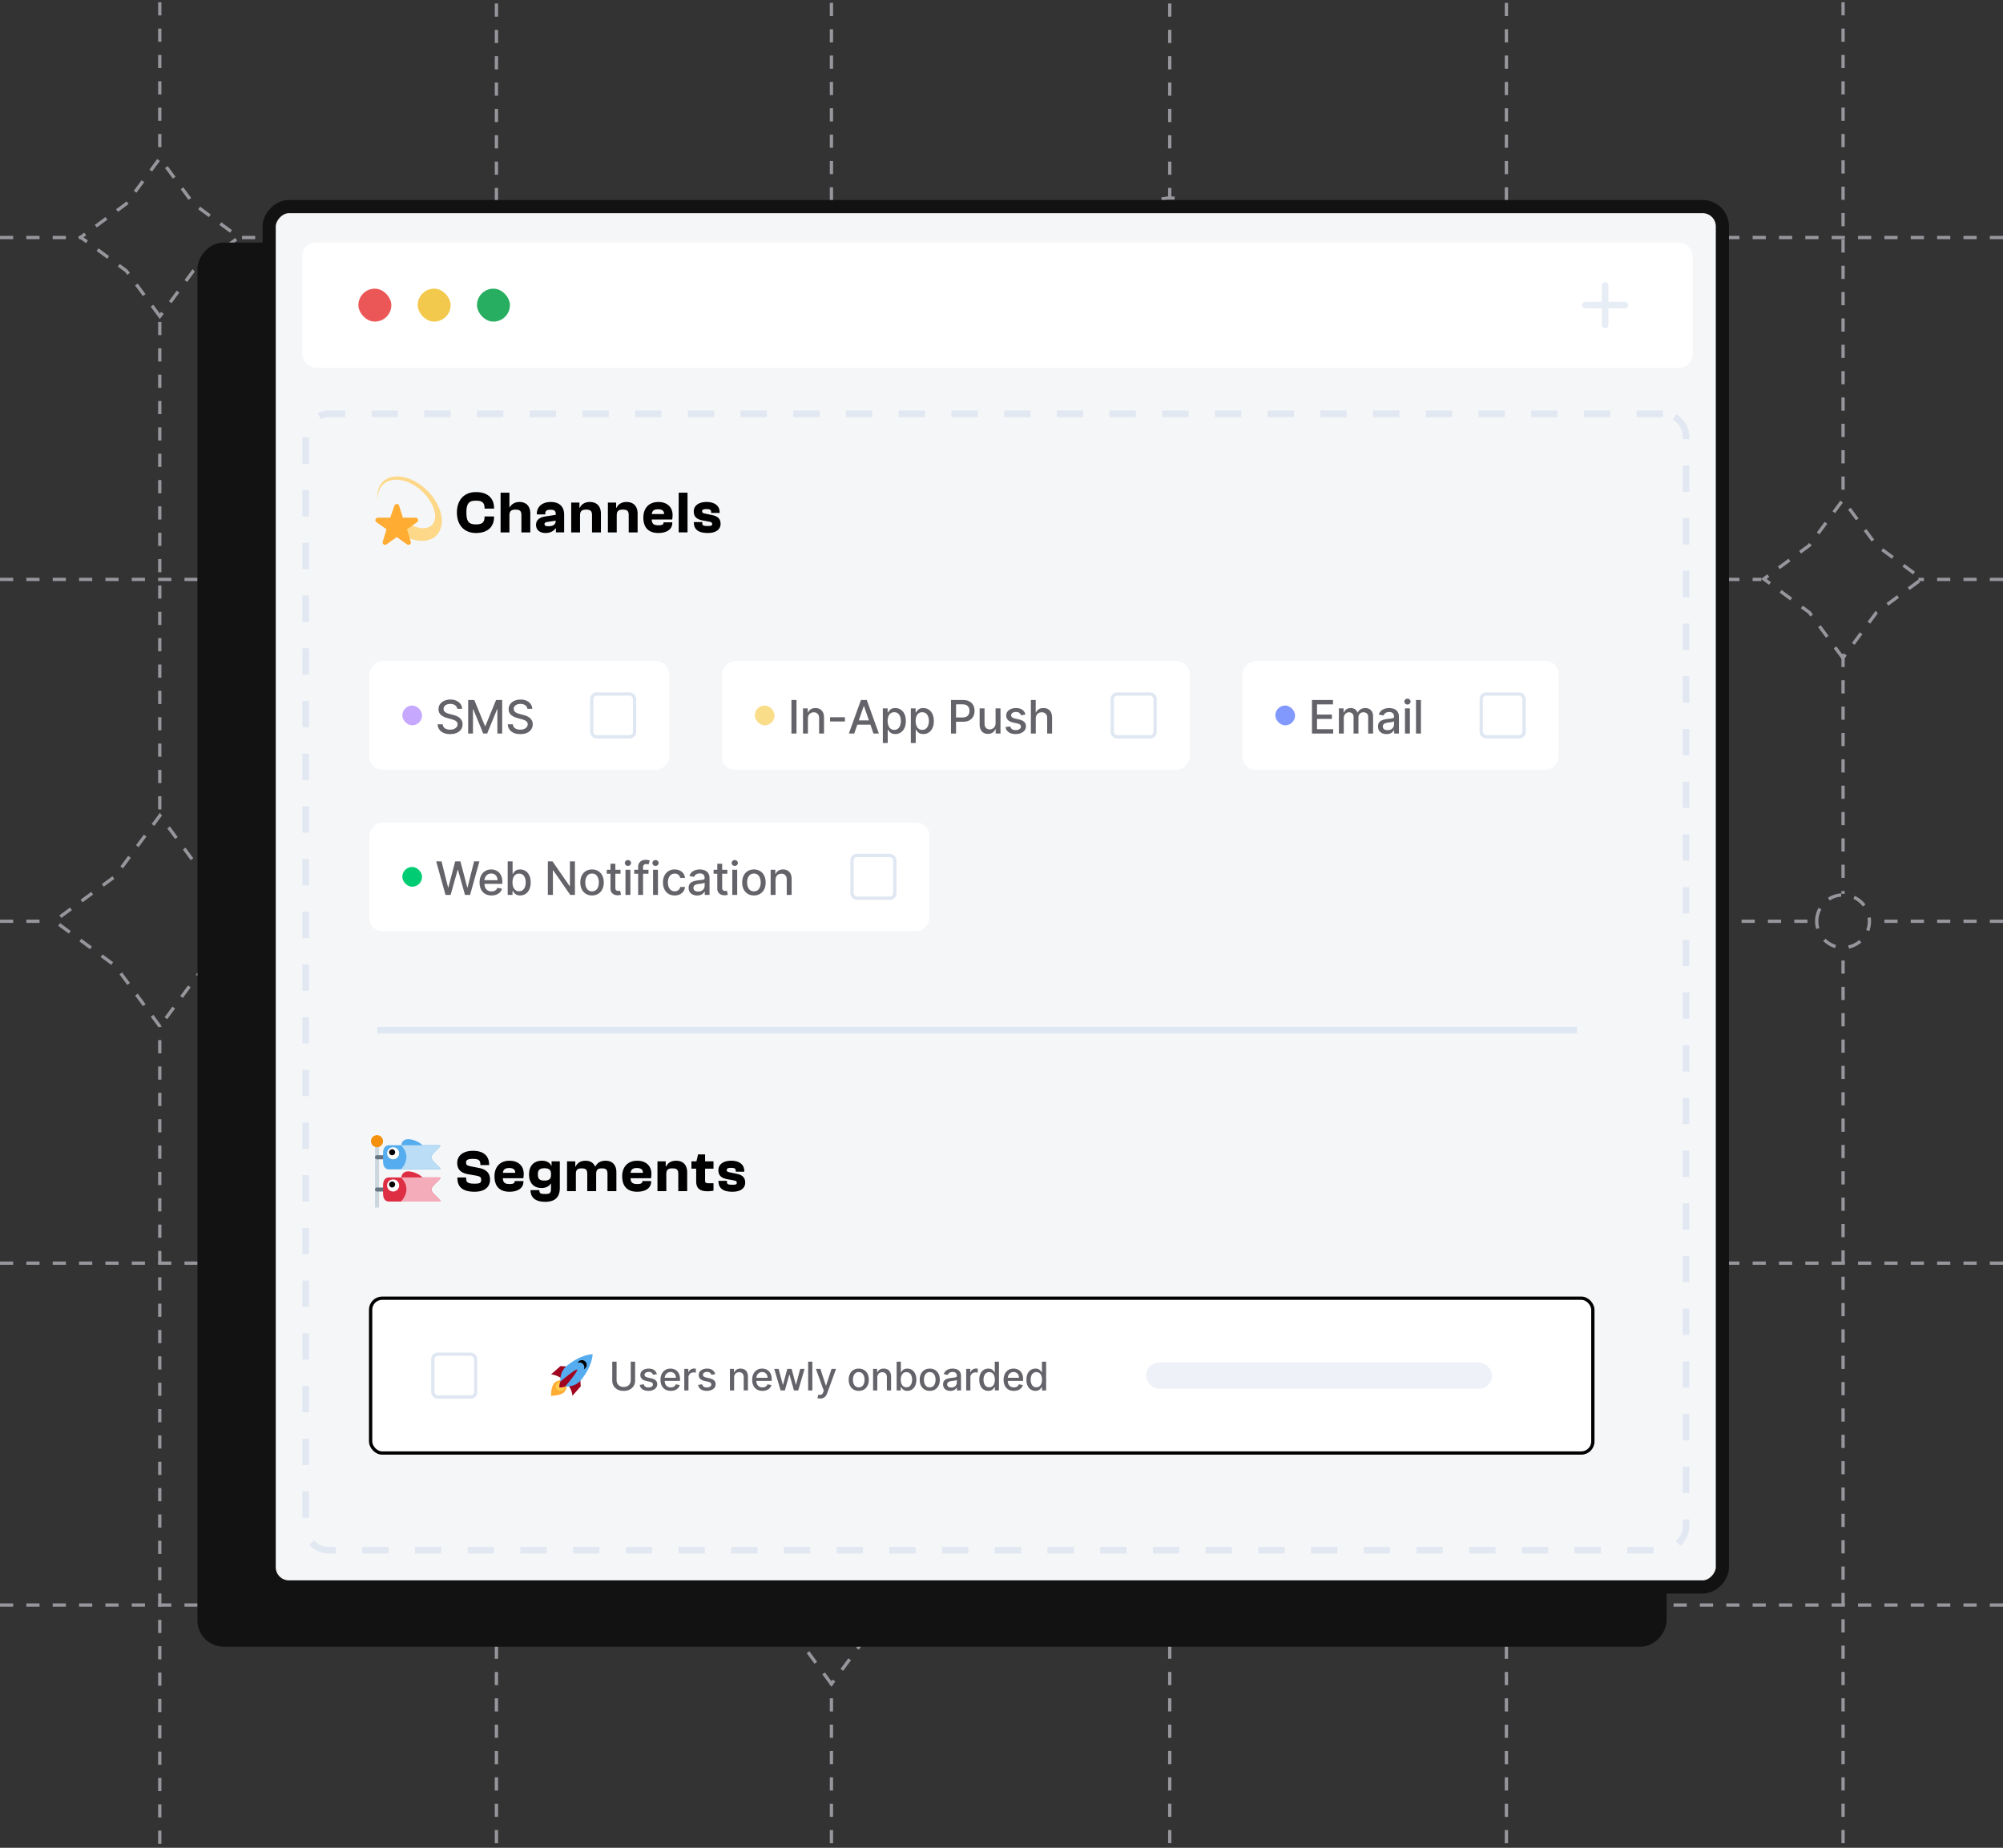 <svg xmlns="http://www.w3.org/2000/svg" width="608" height="561" fill="none" xmlns:v="https://vecta.io/nano"><rect width="100%" height="100%" fill="#333333" stroke="none"/><style><![CDATA[.B{fill:#fff}.C{stroke:#dfe7f2}.D{fill:#636369}]]></style><g stroke="#97969c" stroke-dasharray="4 4"><path d="M48.496-31.321v78.64m0 544.473v-280.31m0-65.742V97.522M150.688-30.944l-.001 402.045m0 220.516V395.774M252.379-31.133V133.66m0 457.954v-81.246m0-293.993v244.394M355.07-30.944v90.743m0 531.811V84.102M457.261-31.131l.001 373.693m0 249.057V425.634M559.453-31.323v183.828m0 439.102V288.589m0-90.065v72.831"/><path d="M608 487.288H277.773M0 487.288h228.393M608 383.495H495.737M0 383.495h138.654m278.878 0H163.326M608 175.91h-25.672M0 175.91h211.292m80.708 0h242.642M608 279.703h-39.48m-568.52 0h15.322m65.323 0H550.88M608 72.117H368.442M0 72.117h25.121m48.339 0h269.018"/><path d="M252.379 511.269l-10.182-13.818-13.818-10.182 13.818-10.182 10.182-13.818 10.182 13.818 13.818 10.182-13.818 10.182-10.182 13.818zM48.52 96.035L38.337 82.217 24.52 72.035l13.818-10.182L48.52 48.035l10.182 13.818L72.52 72.035 58.702 82.217 48.52 96.035zm510.878 103.73l-10.182-13.818-13.818-10.182 13.818-10.182 10.182-13.818 10.183 13.818 13.817 10.182-13.817 10.182-10.183 13.818zM48.531 311.619l-13.576-18.424-18.424-13.576 18.424-13.577 13.576-18.423 13.577 18.423 18.423 13.577-18.423 13.576-13.577 18.424zm408.715 111.906l-16.97-23.03-23.03-16.97 23.03-16.971 16.97-23.029 16.971 23.029 23.029 16.971-23.029 16.97-16.971 23.03zm-204.867-207.61l-16.971-23.029-23.029-16.971 23.029-16.97 16.971-23.03 16.97 23.03 23.03 16.97-23.03 16.971-16.97 23.029z"/><circle cx="150.754" cy="383.495" r="12" transform="rotate(180 150.754 383.495)"/><circle cx="559.453" cy="279.703" r="8" transform="rotate(180 559.453 279.703)"/><circle cx="355.402" cy="72.117" r="12" transform="rotate(180 355.402 72.117)"/></g><g transform="matrix(-1 0 0 1 501.889 73.64)"><rect x="-2" y="2" width="441.955" height="422.315" rx="6" fill="#121212"/><rect x="-2" y="2" width="441.955" height="422.315" rx="6" stroke="#121212" stroke-width="4"/></g><g transform="matrix(-1 0 0 1 520.825 60.721)"><rect x="-2" y="2" width="441.12" height="419.085" rx="6" fill="#f5f6f8"/><rect x="-2" y="2" width="441.12" height="419.085" rx="6" stroke="#121212" stroke-width="4"/></g><rect x="91.786" y="73.639" width="422" height="38" rx="4" class="B"/><rect x="108.786" y="87.639" width="10" height="10" rx="5" fill="#eb5757"/><rect x="126.786" y="87.639" width="10" height="10" rx="5" fill="#f2c94c"/><rect x="144.786" y="87.639" width="10" height="10" rx="5" fill="#27ae60"/><g fill="#e7edf5"><path d="M488.224 86.639a1 1 0 1 0-2 0h2zm-2 12a1 1 0 1 0 2 0h-2zm0-12v12h2v-12h-2z"/><path d="M493.224 93.639a1 1 0 1 0 0-2v2zm-12-2a1 1 0 1 0 0 2v-2zm12 0h-12v2h12v-2z"/></g><rect x="-1" y="1" width="419" height="345" rx="7" transform="matrix(-1 0 0 1 510.786 124.639)" fill="#f5f6f8"/><path d="M144.473 161.819c3.564 0 5.49-1.872 5.49-4.86v-.162h-2.88v.09c0 1.728-.72 2.322-2.628 2.322-2.034 0-2.88-.738-2.88-3.6s.846-3.6 2.88-3.6c1.908 0 2.628.594 2.628 2.322v.09h2.88v-.162c0-2.988-1.926-4.86-5.49-4.86-3.618 0-5.778 2.448-5.778 6.21s2.16 6.21 5.778 6.21zm10.159-.18v-5.112c0-1.368.558-1.8 1.854-1.8 1.368 0 1.782.45 1.782 1.71v5.202h2.7v-5.742c0-1.926-.972-3.492-3.312-3.492-1.44 0-2.43.738-2.916 1.584h-.108v-4.41h-2.682v12.06h2.682zm10.924.18c1.674 0 2.592-.738 3.078-1.404h.108v1.224h2.502v-5.364c0-2.412-1.404-3.87-4.068-3.87-2.556 0-4.23 1.422-4.23 3.582v.198h2.574v-.198c0-.918.432-1.224 1.53-1.224 1.062 0 1.638.198 1.638 1.26v.288l-3.096.468c-1.872.288-2.88 1.152-2.88 2.556 0 1.638 1.242 2.484 2.844 2.484zm-.27-2.7c0-.378.252-.558.81-.648l2.592-.396c0 1.404-1.134 1.692-2.232 1.692-.792 0-1.17-.162-1.17-.648zm10.781 2.52v-5.13c0-1.368.558-1.782 1.854-1.782 1.368 0 1.782.45 1.782 1.71v5.202h2.7v-5.742c0-1.926-1.008-3.492-3.366-3.492-1.584 0-2.556.738-3.042 1.764h-.108v-1.584h-2.502v9.054h2.682zm11.14 0v-5.13c0-1.368.558-1.782 1.854-1.782 1.368 0 1.782.45 1.782 1.71v5.202h2.7v-5.742c0-1.926-1.008-3.492-3.366-3.492-1.584 0-2.556.738-3.042 1.764h-.108v-1.584h-2.502v9.054h2.682zm12.617.18c2.592 0 4.248-1.134 4.248-3.06v-.18h-2.664v.108c0 .558-.468.792-1.548.792-1.476 0-1.98-.504-2.034-1.764h6.21a8.16 8.16 0 0 0 .126-1.332c0-2.358-1.602-3.978-4.32-3.978-2.826 0-4.554 1.836-4.554 4.734 0 2.862 1.422 4.68 4.536 4.68zm-.072-7.2c1.26 0 1.872.522 1.818 1.458h-3.726c.108-.954.612-1.458 1.908-1.458zm8.943 7.02v-12.06h-2.682v12.06h2.682zm6.143.18c2.502 0 3.888-1.08 3.888-2.772 0-1.476-.792-2.34-2.7-2.7l-1.656-.342c-1.08-.216-1.242-.342-1.242-.774s.252-.666 1.332-.666c1.152 0 1.404.324 1.404.918v.252h2.574v-.252c0-2.034-1.692-3.078-3.906-3.078-2.574 0-3.942 1.188-3.942 2.862s.972 2.43 2.754 2.754l1.368.252c1.206.216 1.458.324 1.458.81 0 .45-.18.612-1.278.612-1.314 0-1.71-.144-1.71-.81v-.378h-2.574v.054c0 2.196 1.386 3.258 4.23 3.258z" fill="#000"/><g clip-path="url(#A)"><path d="M129.759 148.999c4.498 4.497 5.714 10.574 2.715 13.572s-9.075 1.783-13.573-2.714c-.152-.153-.292-.312-.437-.468l2.699-2.699c3.498 3.498 7.954 4.714 9.953 2.714s.783-6.455-2.714-9.953l.013.013-.013-.014c-3.997-3.998-9.466-5.01-12.214-2.262-1.33 1.329-1.771 3.296-1.429 5.422-.525-2.495-.092-4.807 1.429-6.326 2.998-2.999 9.074-1.783 13.571 2.715z" fill="#fdd888"/><path d="M123.976 165.417c-.154 0-.307-.047-.439-.141l-3.102-2.225-3.102 2.225a.75.75 0 0 1-.882-.003c-.263-.191-.373-.528-.275-.837l1.157-3.734-3.074-2.166c-.262-.193-.37-.531-.27-.841s.387-.517.712-.52l3.756-.007 1.263-3.64c.103-.308.391-.516.715-.516s.613.208.715.516l1.141 3.64 3.878.007c.326.003.613.212.712.52s-.008.648-.27.841l-3.074 2.166 1.157 3.734a.75.75 0 0 1-.275.837c-.132.096-.288.144-.443.144z" fill="#ffac33"/></g><rect width="91" height="33" rx="4" transform="matrix(-1 0 0 1 203.119 200.708)" class="B"/><rect x="179.619" y="210.708" width="13" height="13" rx="1.5" class="C"/><path d="M138.791 215.201a1.45 1.45 0 0 0-.656-1.093c-.385-.262-.869-.393-1.452-.393-.418 0-.779.066-1.084.199s-.542.308-.711.537a1.27 1.27 0 0 0-.248.77c0 .242.056.451.169.627s.267.323.452.442a3.37 3.37 0 0 0 .607.293l.621.189.994.259c.325.079.658.187 1 .323s.658.315.949.537a2.57 2.57 0 0 1 .706.825c.183.328.274.721.274 1.178 0 .577-.149 1.089-.448 1.537s-.724.8-1.287 1.059-1.238.387-2.034.387c-.762 0-1.422-.121-1.978-.363s-.993-.585-1.308-1.029-.489-.977-.522-1.591h1.541c.03.368.149.675.358.92s.482.423.811.542a3.27 3.27 0 0 0 1.088.174c.435 0 .821-.068 1.159-.204s.61-.331.805-.576.293-.539.293-.87c0-.302-.086-.549-.258-.741s-.399-.352-.691-.478-.615-.236-.98-.333l-1.203-.328c-.815-.222-1.461-.548-1.939-.979s-.711-1.001-.711-1.71c0-.587.16-1.099.478-1.537s.749-.777 1.292-1.019 1.157-.368 1.84-.368c.689 0 1.297.121 1.824.363s.948.575 1.253 1a2.52 2.52 0 0 1 .478 1.451h-1.482zm3.317-2.674h1.864l3.241 7.914h.12l3.241-7.914h1.864v10.181h-1.461v-7.368h-.095l-3.002 7.353h-1.214l-3.002-7.357h-.095v7.372h-1.461v-10.181zm17.977 2.674a1.45 1.45 0 0 0-.656-1.093c-.384-.262-.868-.393-1.452-.393-.417 0-.779.066-1.084.199s-.541.308-.71.537-.249.482-.249.77c0 .242.056.451.169.627s.267.323.452.442a3.4 3.4 0 0 0 .607.293l.621.189.995.259c.325.079.658.187.999.323a4.03 4.03 0 0 1 .95.537 2.58 2.58 0 0 1 .706.825c.182.328.273.721.273 1.178a2.71 2.71 0 0 1-.447 1.537c-.295.447-.725.8-1.288 1.059s-1.238.387-2.033.387c-.763 0-1.422-.121-1.979-.363s-.993-.585-1.308-1.029-.489-.977-.522-1.591h1.541a1.58 1.58 0 0 0 .358.92 1.94 1.94 0 0 0 .811.542c.331.116.694.174 1.089.174.434 0 .82-.068 1.158-.204s.61-.331.805-.576.294-.539.294-.87c0-.302-.087-.549-.259-.741s-.399-.352-.691-.478-.615-.236-.979-.333l-1.203-.328c-.816-.222-1.462-.548-1.939-.979s-.711-1.001-.711-1.71c0-.587.159-1.099.477-1.537s.749-.777 1.293-1.019 1.156-.368 1.839-.368c.689 0 1.298.121 1.825.363s.948.575 1.252 1c.305.42.465.904.478 1.451h-1.482z" class="D"/><rect x="122.119" y="214.208" width="6" height="6" rx="3" fill="#c6a9ff"/><rect width="142" height="33" rx="4" transform="matrix(-1 0 0 1 361.119 200.708)" class="B"/><rect x="337.619" y="210.708" width="13" height="13" rx="1.5" class="C"/><path d="M241.774 212.527v10.181h-1.536v-10.181h1.536zm3.464 5.647v4.534h-1.486v-7.636h1.427v1.243h.094c.176-.404.451-.729.825-.975s.854-.367 1.427-.367c.521 0 .976.109 1.367.328s.695.537.91.964.323.956.323 1.586v4.857h-1.486v-4.678c0-.553-.144-.986-.433-1.297s-.684-.473-1.188-.473c-.344 0-.651.075-.92.224a1.61 1.61 0 0 0-.631.656c-.152.285-.229.63-.229 1.034zm11.24-.412v1.287h-4.514v-1.287h4.514zm2.821 4.946h-1.631l3.664-10.181h1.775l3.664 10.181h-1.63l-2.879-8.332h-.08l-2.883 8.332zm.273-3.987h5.29v1.293h-5.29v-1.293zm8.41 6.851v-10.5h1.452v1.238h.124a4.2 4.2 0 0 1 .373-.552 2.12 2.12 0 0 1 .676-.547c.289-.159.67-.238 1.144-.238.616 0 1.166.155 1.65.467s.864.761 1.139 1.347.417 1.293.417 2.118-.137 1.533-.412 2.123-.653 1.039-1.134 1.357-1.029.473-1.645.473c-.464 0-.844-.078-1.139-.234s-.52-.338-.686-.547a4.14 4.14 0 0 1-.383-.557h-.089v4.052h-1.487zm1.457-6.682c0 .537.078 1.008.234 1.412s.381.721.676.95.656.338 1.084.338c.444 0 .815-.118 1.113-.353s.524-.562.676-.97.234-.866.234-1.377c0-.504-.076-.956-.229-1.357s-.374-.718-.676-.95-.671-.348-1.118-.348c-.431 0-.796.111-1.094.333s-.519.532-.671.93-.229.862-.229 1.392zm7.044 6.682v-10.5h1.452v1.238h.124a4.1 4.1 0 0 1 .373-.552c.162-.209.388-.391.676-.547s.669-.238 1.143-.238c.617 0 1.167.155 1.651.467s.863.761 1.138 1.347.418 1.293.418 2.118-.138 1.533-.413 2.123-.653 1.039-1.133 1.357-1.029.473-1.646.473c-.464 0-.843-.078-1.138-.234s-.521-.338-.686-.547-.294-.394-.383-.557h-.09v4.052h-1.486zm1.457-6.682c0 .537.077 1.008.233 1.412s.381.721.676.95.657.338 1.084.338c.444 0 .816-.118 1.114-.353s.523-.562.676-.97.234-.866.234-1.377c0-.504-.077-.956-.229-1.357s-.375-.718-.676-.95-.671-.348-1.119-.348c-.431 0-.795.111-1.094.333s-.518.532-.671.93-.228.862-.228 1.392zm10.728 3.818v-10.181h3.629c.792 0 1.449.144 1.969.432s.91.683 1.168 1.183.388 1.058.388 1.681-.131 1.19-.393 1.69-.649.892-1.173 1.183-1.175.433-1.964.433h-2.496v-1.303h2.357c.5 0 .906-.086 1.218-.258s.54-.415.686-.716.219-.645.219-1.029-.073-.726-.219-1.024-.376-.532-.691-.701-.722-.254-1.233-.254h-1.929v8.864h-1.536zm13.533-3.167v-4.469h1.492v7.636h-1.462v-1.322h-.08c-.175.408-.457.747-.845 1.019s-.863.403-1.437.403c-.49 0-.924-.108-1.302-.323s-.67-.542-.885-.97-.318-.956-.318-1.586v-4.857h1.486v4.678c0 .521.144.935.433 1.243s.663.463 1.123.463a1.83 1.83 0 0 0 .831-.209c.278-.139.508-.35.691-.632s.276-.639.273-1.074zm9.071-2.605l-1.347.239a1.61 1.61 0 0 0-.269-.492c-.119-.156-.281-.284-.487-.383s-.462-.149-.77-.149c-.421 0-.773.094-1.054.283s-.423.426-.423.721a.76.76 0 0 0 .283.617c.189.155.494.283.915.382l1.213.279c.703.162 1.227.412 1.571.751s.517.777.517 1.317c0 .457-.132.865-.397 1.223s-.629.633-1.099.835-1.009.303-1.626.303c-.855 0-1.553-.182-2.093-.546s-.872-.89-.994-1.566l1.437-.219c.089.374.273.658.551.85s.642.283 1.089.283c.487 0 .877-.101 1.169-.303s.437-.456.437-.751a.78.78 0 0 0-.268-.601c-.176-.163-.446-.285-.811-.368l-1.292-.283c-.713-.163-1.24-.421-1.581-.776s-.508-.804-.508-1.347c0-.451.126-.846.378-1.184s.6-.601 1.044-.79.953-.288 1.527-.288c.825 0 1.475.179 1.949.537s.787.83.939 1.426zm3.13 1.238v4.534h-1.486v-10.181h1.466v3.788h.095c.179-.411.452-.738.82-.979s.849-.363 1.442-.363c.524 0 .981.107 1.372.323s.699.537.915.964.328.955.328 1.591v4.857h-1.487v-4.678c0-.56-.144-.994-.432-1.302s-.69-.468-1.203-.468c-.352 0-.666.075-.945.224s-.492.368-.651.656-.234.63-.234 1.034z" class="D"/><rect x="229.119" y="214.208" width="6" height="6" rx="3" fill="#f9dd88"/><rect width="170" height="33" rx="4" transform="matrix(-1 0 0 1 282.119 249.708)" class="B"/><rect x="258.619" y="259.708" width="13" height="13" rx="1.5" class="C"/><path d="M135.231 271.708l-2.824-10.181h1.616l1.984 7.884h.094l2.064-7.884h1.6l2.064 7.889h.094l1.979-7.889h1.621l-2.829 10.181h-1.546l-2.143-7.626h-.08l-2.143 7.626h-1.551zm13.972.154c-.752 0-1.4-.16-1.944-.482a3.27 3.27 0 0 1-1.253-1.367c-.291-.59-.437-1.281-.437-2.073 0-.782.146-1.472.437-2.068a3.39 3.39 0 0 1 1.233-1.397c.531-.335 1.151-.502 1.86-.502.431 0 .848.071 1.253.213a3.04 3.04 0 0 1 1.088.672c.322.304.575.701.761 1.188s.278 1.072.278 1.765v.527h-6.07v-1.114h4.614c0-.391-.08-.737-.239-1.039s-.383-.545-.671-.721-.62-.263-1.004-.263c-.418 0-.782.102-1.094.308a2.07 2.07 0 0 0-.716.795c-.166.325-.248.678-.248 1.059v.87c0 .511.089.945.268 1.303s.436.631.761.82.704.279 1.138.279c.282 0 .539-.04.771-.12s.432-.205.601-.368.299-.363.388-.601l1.407.253a2.55 2.55 0 0 1-.606 1.089c-.289.308-.652.549-1.089.721s-.93.253-1.487.253zm4.905-.154v-10.181h1.487v3.783h.089a4.2 4.2 0 0 1 .373-.552c.162-.209.388-.391.676-.547s.67-.238 1.144-.238c.616 0 1.166.155 1.65.467s.864.761 1.139 1.347.417 1.293.417 2.118-.137 1.533-.412 2.123-.653 1.039-1.134 1.357-1.029.473-1.645.473c-.464 0-.844-.078-1.139-.234s-.52-.338-.686-.547a4.14 4.14 0 0 1-.383-.557h-.124v1.188h-1.452zm1.457-3.818c0 .537.078 1.008.233 1.412s.382.721.677.95.656.338 1.083.338c.445 0 .816-.118 1.114-.353s.524-.562.676-.97.234-.866.234-1.377c0-.504-.076-.956-.229-1.357s-.374-.718-.676-.95-.671-.348-1.119-.348c-.43 0-.795.111-1.093.333s-.519.532-.671.93-.229.862-.229 1.392zm18.95-6.363v10.181h-1.412l-5.175-7.467h-.095v7.467h-1.536v-10.181h1.422l5.18 7.477h.095v-7.477h1.521zm5.198 10.335c-.716 0-1.34-.164-1.874-.492s-.948-.787-1.243-1.377-.442-1.279-.442-2.068.147-1.485.442-2.078a3.31 3.31 0 0 1 1.243-1.382c.534-.328 1.158-.492 1.874-.492s1.341.164 1.874.492a3.31 3.31 0 0 1 1.243 1.382c.295.593.443 1.286.443 2.078s-.148 1.478-.443 2.068-.709 1.049-1.243 1.377-1.158.492-1.874.492zm.005-1.247c.464 0 .849-.123 1.154-.368s.53-.572.676-.98.223-.856.223-1.347a3.88 3.88 0 0 0-.223-1.342c-.146-.411-.372-.741-.676-.99s-.69-.373-1.154-.373-.855.125-1.163.373-.532.579-.681.99-.219.855-.219 1.342.073.94.219 1.347.376.734.681.98.696.368 1.163.368zm8.639-6.543v1.193h-4.171v-1.193h4.171zm-3.053-1.83h1.487v7.224c0 .289.043.506.129.651s.197.241.333.294.29.074.452.074c.12 0 .224-.008.314-.024l.208-.04.269 1.228c-.086.033-.209.066-.368.099a2.92 2.92 0 0 1-.597.06 2.62 2.62 0 0 1-1.093-.209 1.88 1.88 0 0 1-.821-.676c-.208-.305-.313-.688-.313-1.149v-7.532zm4.557 9.466v-7.636h1.487v7.636h-1.487zm.751-8.814a.94.94 0 0 1-.666-.259c-.183-.175-.274-.384-.274-.626a.83.83 0 0 1 .274-.627c.185-.175.407-.263.666-.263a.92.92 0 0 1 .661.263c.186.173.278.382.278.627a.83.83 0 0 1-.278.626c-.182.173-.403.259-.661.259zm6.23 1.178v1.193h-4.316v-1.193h4.316zm-3.132 7.636v-8.521c0-.477.104-.873.313-1.188a1.92 1.92 0 0 1 .83-.711 2.65 2.65 0 0 1 1.124-.239c.298 0 .553.025.765.075a3.41 3.41 0 0 1 .473.129l-.348 1.203-.269-.069a1.52 1.52 0 0 0-.398-.045c-.361 0-.619.089-.775.268s-.229.438-.229.776v8.322h-1.486zm4.525 0v-7.636h1.487v7.636h-1.487zm.751-8.814c-.258 0-.48-.086-.666-.259a.84.84 0 0 1-.274-.626c0-.245.092-.454.274-.627a.94.94 0 0 1 .666-.263.92.92 0 0 1 .661.263c.186.173.279.382.279.627a.83.83 0 0 1-.279.626c-.182.173-.402.259-.661.259zm5.812 8.968c-.739 0-1.375-.167-1.909-.502a3.32 3.32 0 0 1-1.223-1.397c-.285-.593-.427-1.272-.427-2.038 0-.776.146-1.46.437-2.053s.703-1.063 1.233-1.397 1.155-.502 1.874-.502c.58 0 1.097.107 1.552.323s.82.51 1.098.895.449.833.502 1.347h-1.446a1.74 1.74 0 0 0-.547-.925c-.282-.258-.66-.388-1.134-.388-.414 0-.777.11-1.089.329s-.548.523-.72.924-.259.869-.259 1.412c0 .557.085 1.038.254 1.442s.407.718.716.94a1.84 1.84 0 0 0 1.098.333 1.86 1.86 0 0 0 .766-.154 1.56 1.56 0 0 0 .582-.453 1.7 1.7 0 0 0 .333-.706h1.446c-.053.494-.213.935-.482 1.323s-.628.692-1.079.914-.972.333-1.576.333zm6.809.015c-.484 0-.921-.089-1.312-.268a2.21 2.21 0 0 1-.93-.791c-.225-.344-.338-.767-.338-1.267 0-.431.083-.786.249-1.064a1.82 1.82 0 0 1 .671-.661 3.49 3.49 0 0 1 .944-.368 9.35 9.35 0 0 1 1.064-.189l1.114-.13c.285-.036.492-.094.621-.174s.194-.208.194-.387v-.035c0-.434-.122-.771-.368-1.009-.241-.239-.603-.358-1.083-.358-.501 0-.895.111-1.184.333s-.482.462-.591.731l-1.397-.319c.166-.464.407-.838.726-1.123a2.96 2.96 0 0 1 1.108-.627 4.35 4.35 0 0 1 1.318-.198c.305 0 .628.036.969.109a2.85 2.85 0 0 1 .965.388c.301.189.548.459.74.81s.289.801.289 1.357v5.071h-1.452v-1.044h-.06a2.11 2.11 0 0 1-.432.567c-.192.186-.439.34-.741.462s-.663.184-1.084.184zm.324-1.193c.411 0 .762-.081 1.054-.243a1.72 1.72 0 0 0 .671-.637c.155-.265.233-.548.233-.85v-.984c-.053.053-.155.102-.308.149a4.79 4.79 0 0 1-.512.114l-.562.085-.457.059a3.73 3.73 0 0 0-.791.184c-.235.087-.424.211-.566.373s-.209.371-.209.637c0 .367.136.646.407.835s.619.278 1.04.278zm8.849-6.612v1.193h-4.171v-1.193h4.171zm-3.052-1.83h1.486v7.224c0 .289.043.506.13.651s.197.241.333.294.29.074.452.074c.119 0 .224-.008.313-.024l.209-.04.269 1.228c-.087.033-.209.066-.368.099a2.92 2.92 0 0 1-.597.06c-.391.006-.756-.063-1.094-.209s-.611-.371-.82-.676-.313-.688-.313-1.149v-7.532zm4.557 9.466v-7.636h1.486v7.636h-1.486zm.75-8.814c-.258 0-.48-.086-.666-.259a.84.84 0 0 1-.273-.626c0-.245.091-.454.273-.627a.94.94 0 0 1 .666-.263.92.92 0 0 1 .662.263c.185.173.278.382.278.627s-.093.451-.278.626-.403.259-.662.259zm5.813 8.968c-.716 0-1.341-.164-1.875-.492a3.32 3.32 0 0 1-1.242-1.377c-.295-.59-.443-1.279-.443-2.068s.148-1.485.443-2.078.709-1.054 1.242-1.382 1.159-.492 1.875-.492 1.34.164 1.874.492a3.31 3.31 0 0 1 1.243 1.382c.295.593.442 1.286.442 2.078s-.147 1.478-.442 2.068-.709 1.049-1.243 1.377-1.158.492-1.874.492zm.005-1.247c.464 0 .848-.123 1.153-.368a2.16 2.16 0 0 0 .676-.98c.149-.407.224-.856.224-1.347a3.88 3.88 0 0 0-.224-1.342c-.146-.411-.371-.741-.676-.99s-.689-.373-1.153-.373-.855.125-1.164.373-.532.579-.681.99-.219.855-.219 1.342.073.94.219 1.347.376.734.681.98.696.368 1.164.368zm6.56-3.441v4.534h-1.486v-7.636h1.426v1.243h.095c.176-.404.451-.729.825-.975s.854-.367 1.427-.367c.52 0 .976.109 1.367.328s.695.537.91.964.323.956.323 1.586v4.857h-1.486v-4.678c0-.553-.144-.986-.433-1.297s-.684-.473-1.188-.473c-.345 0-.651.075-.92.224a1.61 1.61 0 0 0-.631.656c-.153.285-.229.63-.229 1.034z" class="D"/><rect x="122.119" y="263.208" width="6" height="6" rx="3" fill="#00cc74"/><rect width="96" height="33" rx="4" transform="matrix(-1 0 0 1 473.119 200.708)" class="B"/><rect x="449.619" y="210.708" width="13" height="13" rx="1.5" class="C"/><path d="M398.238 222.708v-10.181h6.383v1.322h-4.847v3.102h4.514v1.318h-4.514v3.117h4.907v1.322h-6.443zm8.176 0v-7.636h1.427v1.243h.094a1.97 1.97 0 0 1 .781-.984c.361-.239.794-.358 1.297-.358.511 0 .938.119 1.283.358s.605.566.771.984h.079c.183-.408.473-.733.87-.975s.872-.367 1.422-.367c.693 0 1.258.217 1.695.651s.662 1.089.662 1.964v5.12h-1.487v-4.981c0-.517-.141-.892-.422-1.124a1.54 1.54 0 0 0-1.01-.348c-.484 0-.86.149-1.128.448s-.403.674-.403 1.138v4.867h-1.481v-5.076c0-.414-.13-.747-.388-.999s-.595-.378-1.009-.378a1.45 1.45 0 0 0-.781.224c-.235.146-.426.35-.572.611s-.214.566-.214.91v4.708h-1.486zm14.455.169c-.484 0-.921-.089-1.312-.268a2.21 2.21 0 0 1-.93-.791c-.225-.344-.338-.767-.338-1.267 0-.431.083-.786.249-1.064a1.82 1.82 0 0 1 .671-.661 3.49 3.49 0 0 1 .944-.368 9.35 9.35 0 0 1 1.064-.189l1.114-.13c.285-.036.492-.094.621-.174s.194-.208.194-.387v-.035c0-.434-.122-.771-.368-1.009s-.603-.358-1.083-.358c-.501 0-.895.111-1.184.333s-.482.462-.591.731l-1.397-.319a2.67 2.67 0 0 1 .726-1.123 2.96 2.96 0 0 1 1.108-.627 4.35 4.35 0 0 1 1.318-.198c.305 0 .628.036.969.109a2.85 2.85 0 0 1 .965.388c.301.189.548.459.74.81s.289.801.289 1.357v5.071h-1.452v-1.044h-.06a2.11 2.11 0 0 1-.432.567c-.192.186-.439.34-.741.462s-.663.184-1.084.184zm.323-1.193c.411 0 .763-.081 1.054-.243s.519-.375.672-.637.233-.548.233-.85v-.984c-.053.053-.155.102-.308.149a4.79 4.79 0 0 1-.512.114l-.562.085-.457.059a3.73 3.73 0 0 0-.791.184c-.235.087-.424.211-.566.373s-.209.371-.209.637c0 .367.136.646.407.835s.619.278 1.039.278zm5.286 1.024v-7.636h1.486v7.636h-1.486zm.75-8.814c-.258 0-.48-.086-.666-.259a.84.84 0 0 1-.273-.626c0-.245.091-.454.273-.627a.94.94 0 0 1 .666-.263.92.92 0 0 1 .662.263c.185.173.278.382.278.627s-.093.451-.278.626-.403.259-.662.259zm4.083-1.367v10.181h-1.487v-10.181h1.487z" class="D"/><rect x="387.119" y="214.208" width="6" height="6" rx="3" fill="#8199fd"/><path d="M144.03 361.819c3.42 0 4.716-1.728 4.716-3.654 0-1.764-.864-3.096-3.402-3.582l-2.142-.414c-1.404-.27-1.728-.45-1.728-1.224 0-.756.486-1.098 2.034-1.098 1.782 0 2.304.414 2.304 1.674v.198h2.664v-.144c0-2.394-1.44-4.176-4.878-4.176-3.456 0-4.806 1.818-4.806 3.654 0 1.872.972 3.042 3.276 3.438l2.124.378c1.692.288 1.872.576 1.872 1.386s-.378 1.116-1.908 1.116c-2.178 0-2.664-.378-2.664-1.71v-.18h-2.646v.234c0 2.664 1.638 4.104 5.184 4.104zm10.607 0c2.592 0 4.248-1.134 4.248-3.06v-.18h-2.664v.108c0 .558-.468.792-1.548.792-1.476 0-1.98-.504-2.034-1.764h6.21a8.16 8.16 0 0 0 .126-1.332c0-2.358-1.602-3.978-4.32-3.978-2.826 0-4.554 1.836-4.554 4.734 0 2.862 1.422 4.68 4.536 4.68zm-.072-7.2c1.26 0 1.872.522 1.818 1.458h-3.726c.108-.954.612-1.458 1.908-1.458zm9.859 6.066c1.368 0 2.322-.612 2.718-1.314h.108v1.404c0 1.404-.288 1.728-1.71 1.728-1.548 0-1.818-.234-1.818-1.17h-2.682c0 2.304 1.584 3.546 4.41 3.546 2.916 0 4.482-1.296 4.482-4.248v-8.046h-2.502v1.314h-.09c-.486-.99-1.512-1.494-2.808-1.494-2.574 0-3.942 1.638-3.942 4.158s1.332 4.122 3.834 4.122zm-1.152-4.122c0-1.278.45-1.872 1.998-1.872 1.296 0 1.98.45 1.98 1.602v.54c0 1.152-.702 1.602-1.998 1.602-1.53 0-1.98-.594-1.98-1.872zm11.534 5.076v-5.238c0-1.278.54-1.674 1.764-1.674 1.296 0 1.692.45 1.692 1.71v5.202h2.7v-5.202c0-1.314.522-1.71 1.746-1.71 1.314 0 1.692.45 1.692 1.71v5.202h2.7v-5.742c0-1.926-.954-3.492-3.294-3.492-1.674 0-2.574.774-3.078 1.764h-.09c-.45-1.062-1.386-1.764-2.934-1.764s-2.484.738-2.97 1.764h-.108v-1.584h-2.502v9.054h2.682zm18.593.18c2.592 0 4.248-1.134 4.248-3.06v-.18h-2.664v.108c0 .558-.468.792-1.548.792-1.476 0-1.98-.504-2.034-1.764h6.21a8.16 8.16 0 0 0 .126-1.332c0-2.358-1.602-3.978-4.32-3.978-2.826 0-4.554 1.836-4.554 4.734 0 2.862 1.422 4.68 4.536 4.68zm-.072-7.2c1.26 0 1.872.522 1.818 1.458h-3.726c.108-.954.612-1.458 1.908-1.458zm8.926 7.02v-5.13c0-1.368.558-1.782 1.854-1.782 1.368 0 1.782.45 1.782 1.71v5.202h2.7v-5.742c0-1.926-1.008-3.492-3.366-3.492-1.584 0-2.556.738-3.042 1.764h-.108v-1.584h-2.502v9.054h2.682zm12.563.036a9.52 9.52 0 0 0 1.764-.18v-2.25h-1.116c-1.17 0-1.44-.09-1.44-.882v-3.546h2.556v-2.232h-2.556v-2.106H211.9l-.504 2.106h-1.512v2.232h1.44v3.852c0 2.142 1.134 3.006 3.492 3.006zm7.497.144c2.502 0 3.888-1.08 3.888-2.772 0-1.476-.792-2.34-2.7-2.7l-1.656-.342c-1.08-.216-1.242-.342-1.242-.774s.252-.666 1.332-.666c1.152 0 1.404.324 1.404.918v.252h2.574v-.252c0-2.034-1.692-3.078-3.906-3.078-2.574 0-3.942 1.188-3.942 2.862s.972 2.43 2.754 2.754l1.368.252c1.206.216 1.458.324 1.458.81 0 .45-.18.612-1.278.612-1.314 0-1.71-.144-1.71-.81v-.378h-2.574v.054c0 2.196 1.386 3.258 4.23 3.258z" fill="#000"/><g clip-path="url(#B)"><path d="M113.833 346.472h1.222v20.167h-1.222v-20.167z" fill="#ccd6dd"/><path d="M114.445 348.306c1.012 0 1.833-.821 1.833-1.834s-.821-1.833-1.833-1.833-1.834.821-1.834 1.833.821 1.834 1.834 1.834z" fill="#f4900c"/><path d="M117.5 361.75h-3.056a.61.61 0 1 1 0-1.222h3.056a.61.61 0 1 1 0 1.222z" fill="#66757f"/><path d="M130.944 361.139c0-1.35 3.794-3.667 2.444-3.667h-5.162c-.735-.894-2.808-1.833-4.31-1.833s-1.974.939-2.099 1.833h-3.706c-1.35 0-1.834 1.095-1.834 2.445v2.444c0 1.35.484 2.445 1.834 2.445h15.277c1.35 0-2.444-2.317-2.444-3.667z" fill="#dd2e44"/><path d="M119.333 361.75c1.013 0 1.834-.821 1.834-1.833s-.821-1.834-1.834-1.834-1.833.821-1.833 1.834.821 1.833 1.833 1.833z" class="B"/><path d="M119.028 360.528c.506 0 .917-.41.917-.917s-.411-.916-.917-.916-.917.41-.917.916.411.917.917.917z" fill="#000"/><path d="M133.389 357.472h-11.634c1.264 1.397 2.898 3.951-.023 7.334h11.657c1.35 0-2.444-2.317-2.444-3.667s3.794-3.667 2.444-3.667z" fill="#f4abba"/><path d="M117.5 351.972h-3.056a.61.61 0 1 1 0-1.222h3.056a.61.61 0 1 1 0 1.222z" fill="#66757f"/><path d="M130.944 351.361c0-1.35 3.794-3.666 2.444-3.666h-5.161c-.735-.895-2.808-1.834-4.311-1.834s-1.974.939-2.099 1.834h-3.706c-1.35 0-1.834 1.094-1.834 2.444v2.444c0 1.35.484 2.445 1.834 2.445h15.277c1.35 0-2.444-2.317-2.444-3.667z" fill="#55acee"/><path d="M119.333 351.972c1.013 0 1.834-.82 1.834-1.833s-.821-1.833-1.834-1.833-1.833.82-1.833 1.833.821 1.833 1.833 1.833z" class="B"/><path d="M119.028 350.75c.506 0 .917-.41.917-.916s-.411-.917-.917-.917-.917.41-.917.917.411.916.917.916z" fill="#000"/><path d="M133.389 347.695h-11.634c1.264 1.397 2.898 3.95-.023 7.333h11.657c1.35 0-2.444-2.317-2.444-3.667s3.794-3.666 2.444-3.666z" fill="#bbddf5"/></g><rect x="112.5" y="394.139" width="371" height="47" rx="3.5" class="B"/><rect x="131.389" y="411.139" width="13" height="13" rx="1.5" class="C"/><rect x="347.889" y="413.639" width="105" height="8" rx="4" fill="#eef1f7"/><g clip-path="url(#C)"><path d="M167.25 417.278l2.889-2.528 5.778.361.361 5.778-2.528 2.889s0-2.166-2.167-4.333-4.333-2.167-4.333-2.167z" fill="#a0041e"/><path d="M167.24 423.778s-.013-2.881 1.078-3.972 3.988-1.016 3.988-1.016-.001 2.821-1.084 3.905-3.982 1.083-3.982 1.083z" fill="#ffac33"/><path d="M170.139 422.333c.798 0 1.444-.646 1.444-1.444s-.646-1.444-1.444-1.444-1.445.646-1.445 1.444.647 1.444 1.445 1.444z" fill="#ffcc4d"/><path d="M179.888 411.139s-3.611 0-7.944 3.611c-2.167 1.806-2.167 5.056-1.445 5.778s3.973.722 5.778-1.445c3.611-4.333 3.611-7.944 3.611-7.944z" fill="#55acee"/><path d="M176.638 412.945c-.586 0-1.088.35-1.315.852.182-.082.381-.13.593-.13.798 0 1.444.647 1.444 1.444a1.44 1.44 0 0 1-.129.592 1.44 1.44 0 0 0 .851-1.314c0-.798-.646-1.444-1.444-1.444z" fill="#000"/><path d="M169.777 421.25s0-1.444.361-1.805 4.695-3.972 5.056-3.611-3.25 4.694-3.611 5.055-1.806.361-1.806.361z" fill="#a0041e"/></g><path d="M191.46 413.412h1.321v5.74c0 .611-.144 1.152-.431 1.623s-.69.838-1.21 1.108-1.129.401-1.828.401-1.304-.134-1.824-.401-.923-.639-1.21-1.108-.431-1.012-.431-1.623v-5.74h1.317v5.633c0 .395.087.746.26 1.053s.425.548.746.724.702.26 1.142.26.825-.086 1.146-.26.571-.417.742-.724.26-.658.26-1.053v-5.633zm7.918 3.78l-1.155.204c-.048-.148-.125-.288-.23-.422a1.15 1.15 0 0 0-.418-.328c-.176-.085-.396-.128-.66-.128-.361 0-.662.081-.904.243s-.362.365-.362.618a.65.65 0 0 0 .243.529c.162.133.423.242.784.328l1.04.238c.602.139 1.051.354 1.346.644s.444.666.444 1.129c0 .392-.114.741-.341 1.048s-.539.543-.942.716-.865.26-1.394.26c-.733 0-1.331-.156-1.794-.469s-.747-.762-.852-1.342l1.232-.187c.076.321.234.563.473.728s.549.243.933.243c.417 0 .751-.086 1.001-.26s.375-.39.375-.643c0-.205-.076-.377-.23-.516s-.382-.244-.694-.315l-1.108-.243c-.611-.139-1.063-.361-1.355-.665s-.435-.689-.435-1.155a1.65 1.65 0 0 1 .324-1.014c.216-.29.514-.516.895-.677s.816-.248 1.308-.248c.707 0 1.264.154 1.67.461s.675.711.806 1.223zm4.229 5.079c-.644 0-1.2-.138-1.666-.413s-.821-.669-1.074-1.172-.375-1.098-.375-1.777c0-.671.125-1.261.375-1.773a2.92 2.92 0 0 1 1.057-1.197c.455-.287.986-.431 1.594-.431a3.19 3.19 0 0 1 1.074.184c.346.122.658.314.933.575s.493.601.652 1.018.239.919.239 1.513v.452h-5.203v-.955h3.954c0-.335-.068-.632-.204-.89s-.329-.468-.576-.618-.531-.226-.86-.226c-.358 0-.671.088-.938.264s-.469.401-.614.682-.213.581-.213.908v.745c0 .438.077.81.23 1.117a1.67 1.67 0 0 0 .652.703c.279.159.604.239.976.239.242 0 .462-.035.661-.103s.371-.176.515-.315a1.37 1.37 0 0 0 .333-.516l1.206.218a2.19 2.19 0 0 1-.52.933c-.247.264-.558.47-.933.618s-.797.217-1.275.217zm4.102-.132v-6.545h1.232v1.039h.068c.119-.352.33-.629.631-.831a1.81 1.81 0 0 1 1.031-.306l.281.008.26.021v1.219c-.051-.014-.142-.03-.272-.047a2.6 2.6 0 0 0-.393-.03 1.66 1.66 0 0 0-.805.192c-.233.125-.418.3-.554.524s-.204.475-.204.759v3.997h-1.275zm9.391-4.947l-1.155.204c-.048-.148-.125-.288-.23-.422a1.14 1.14 0 0 0-.418-.328c-.176-.085-.396-.128-.66-.128-.361 0-.662.081-.904.243s-.362.365-.362.618a.65.65 0 0 0 .243.529c.162.133.423.242.784.328l1.04.238c.602.139 1.051.354 1.346.644s.444.666.444 1.129c0 .392-.114.741-.341 1.048s-.539.543-.942.716-.865.26-1.394.26c-.733 0-1.331-.156-1.794-.469s-.747-.762-.852-1.342l1.232-.187c.076.321.234.563.473.728s.549.243.933.243c.418 0 .751-.086 1.001-.26s.375-.39.375-.643c0-.205-.076-.377-.23-.516s-.382-.244-.694-.315l-1.108-.243c-.611-.139-1.063-.361-1.355-.665s-.435-.689-.435-1.155a1.65 1.65 0 0 1 .324-1.014c.216-.29.514-.516.895-.677s.816-.248 1.308-.248c.707 0 1.264.154 1.67.461s.675.711.806 1.223zm5.738 1.061v3.886h-1.274v-6.545h1.223v1.065h.081a1.87 1.87 0 0 1 .708-.835c.323-.211.731-.316 1.223-.316.446 0 .836.094 1.172.282s.595.46.779.826.277.82.277 1.36v4.163h-1.274v-4.01c0-.474-.123-.845-.371-1.112s-.586-.405-1.018-.405c-.295 0-.558.064-.788.192a1.38 1.38 0 0 0-.542.562c-.13.245-.196.54-.196.887zm8.599 4.018c-.645 0-1.2-.138-1.666-.413s-.821-.669-1.074-1.172-.375-1.098-.375-1.777c0-.671.125-1.261.375-1.773s.605-.91 1.057-1.197.986-.431 1.594-.431a3.19 3.19 0 0 1 1.074.184 2.61 2.61 0 0 1 .933.575c.275.261.493.601.652 1.018s.238.919.238 1.513v.452h-5.203v-.955h3.955a1.87 1.87 0 0 0-.205-.89c-.136-.262-.328-.468-.575-.618s-.531-.226-.861-.226c-.358 0-.67.088-.937.264a1.77 1.77 0 0 0-.614.682c-.142.278-.213.581-.213.908v.745c0 .438.077.81.23 1.117s.374.541.652.703.604.239.976.239c.241 0 .462-.035.66-.103a1.43 1.43 0 0 0 .516-.315c.145-.139.256-.311.332-.516l1.206.218c-.096.355-.269.666-.519.933s-.559.47-.934.618a3.49 3.49 0 0 1-1.274.217zm5.509-.132l-1.926-6.545h1.317l1.283 4.806h.064l1.287-4.806h1.316l1.279 4.785h.064l1.274-4.785h1.317l-1.922 6.545h-1.3l-1.33-4.726h-.098l-1.329 4.726h-1.296zm9.638-8.727v8.727h-1.274v-8.727h1.274zm2.399 11.182a2.67 2.67 0 0 1-.519-.047c-.157-.029-.273-.06-.35-.094l.307-1.044c.233.062.44.089.622.081a.75.75 0 0 0 .482-.205c.142-.127.267-.336.375-.626l.157-.435-2.395-6.63h1.364l1.658 5.079h.068l1.658-5.079h1.367l-2.697 7.419c-.125.341-.284.629-.477.865s-.424.417-.691.537-.576.179-.929.179zm11.685-2.323c-.614 0-1.149-.14-1.607-.422s-.812-.674-1.065-1.18-.379-1.097-.379-1.773.126-1.273.379-1.781.608-.904 1.065-1.185.993-.422 1.607-.422 1.149.141 1.606.422.813.676 1.066 1.185.379 1.102.379 1.781-.127 1.267-.379 1.773-.608.899-1.066 1.18-.993.422-1.606.422zm.004-1.069c.398 0 .727-.106.989-.316s.454-.49.579-.839a3.34 3.34 0 0 0 .192-1.155c0-.418-.064-.801-.192-1.151s-.318-.635-.579-.848-.591-.319-.989-.319-.733.106-.997.319a1.91 1.91 0 0 0-.584.848c-.125.35-.187.733-.187 1.151s.062.805.187 1.155a1.88 1.88 0 0 0 .584.839c.264.21.596.316.997.316zm5.623-2.949v3.886h-1.274v-6.545h1.223v1.065h.081c.151-.347.386-.625.708-.835s.731-.316 1.223-.316c.446 0 .836.094 1.171.282a1.87 1.87 0 0 1 .78.826c.185.367.277.82.277 1.36v4.163h-1.274v-4.01c0-.474-.124-.845-.371-1.112s-.586-.405-1.018-.405a1.59 1.59 0 0 0-.788.192 1.38 1.38 0 0 0-.542.562c-.13.245-.196.54-.196.887zm5.88 3.886v-8.727h1.274v3.243h.077c.074-.137.181-.294.32-.473s.332-.336.579-.469.574-.205.98-.205c.529 0 1 .134 1.415.401s.74.652.976 1.155.358 1.108.358 1.815-.118 1.314-.354 1.82-.559.89-.971 1.163-.882.405-1.411.405c-.398 0-.723-.067-.976-.2s-.446-.29-.588-.469-.251-.338-.328-.477h-.106v1.018h-1.245zm1.249-3.273a3.37 3.37 0 0 0 .2 1.211c.134.346.327.617.58.813s.562.29.929.29c.38 0 .699-.101.954-.302s.449-.482.58-.831.2-.743.2-1.181c0-.432-.065-.819-.196-1.163s-.321-.615-.58-.814-.575-.298-.958-.298c-.37 0-.682.095-.938.285s-.444.456-.575.797-.196.739-.196 1.193zm8.798 3.405c-.614 0-1.149-.14-1.607-.422s-.812-.674-1.065-1.18-.379-1.097-.379-1.773.126-1.273.379-1.781.608-.904 1.065-1.185.993-.422 1.607-.422 1.149.141 1.606.422.813.676 1.066 1.185.379 1.102.379 1.781-.126 1.267-.379 1.773-.608.899-1.066 1.18-.993.422-1.606.422zm.004-1.069c.398 0 .727-.106.989-.316s.454-.49.579-.839a3.34 3.34 0 0 0 .192-1.155c0-.418-.064-.801-.192-1.151s-.318-.635-.579-.848-.591-.319-.989-.319-.733.106-.997.319a1.91 1.91 0 0 0-.584.848c-.125.35-.187.733-.187 1.151s.062.805.187 1.155a1.88 1.88 0 0 0 .584.839c.264.21.597.316.997.316zm6.254 1.082c-.415 0-.79-.077-1.125-.23a1.89 1.89 0 0 1-.797-.678c-.193-.295-.29-.657-.29-1.086 0-.37.071-.674.213-.912s.334-.428.576-.567.511-.244.809-.315.603-.125.912-.162l.955-.111c.244-.031.422-.081.533-.149s.166-.179.166-.333v-.03c0-.372-.105-.66-.316-.865s-.517-.306-.929-.306c-.429 0-.767.095-1.014.285s-.413.396-.507.627l-1.197-.273c.142-.398.349-.719.622-.963s.592-.426.95-.537.734-.171 1.129-.171a4.01 4.01 0 0 1 .831.094c.296.06.571.171.827.332a1.84 1.84 0 0 1 .635.695c.165.298.247.686.247 1.163v4.347h-1.244v-.895h-.051c-.083.165-.206.327-.371.486s-.376.291-.635.396-.568.158-.929.158zm.277-1.023c.352 0 .653-.069.903-.209s.445-.321.576-.545a1.42 1.42 0 0 0 .2-.729v-.844c-.045.046-.134.089-.264.128s-.274.07-.439.098l-.482.073-.392.051c-.247.031-.473.084-.677.158s-.364.18-.486.319-.179.318-.179.546c0 .315.116.554.349.716s.53.238.891.238zm4.53.878v-6.545h1.232v1.039h.068a1.58 1.58 0 0 1 .631-.831c.304-.204.647-.306 1.031-.306l.281.008.26.021v1.219a2.3 2.3 0 0 0-.273-.047c-.13-.02-.261-.03-.392-.03a1.66 1.66 0 0 0-.805.192c-.233.125-.418.3-.554.524s-.205.475-.205.759v3.997h-1.274zm6.702.128c-.529 0-1-.135-1.415-.405s-.736-.66-.972-1.163-.349-1.113-.349-1.82.118-1.312.354-1.815.565-.888.98-1.155.885-.401 1.41-.401c.406 0 .733.069.98.205a1.75 1.75 0 0 1 .58.469 3.97 3.97 0 0 1 .324.473h.076v-3.243h1.275v8.727h-1.245v-1.018h-.106a3.41 3.41 0 0 1-.333.477c-.142.179-.338.335-.588.469s-.574.2-.971.2zm.281-1.087c.366 0 .676-.096.929-.29s.449-.467.579-.813.201-.75.201-1.211c0-.454-.066-.852-.196-1.193s-.323-.606-.576-.797-.565-.285-.937-.285c-.384 0-.703.099-.959.298s-.449.47-.579.814-.192.731-.192 1.163c0 .438.065.831.196 1.181s.324.626.579.831.577.302.955.302zm7.481 1.091c-.645 0-1.2-.138-1.666-.413s-.821-.669-1.074-1.172-.375-1.098-.375-1.777c0-.671.125-1.261.375-1.773s.605-.91 1.057-1.197.986-.431 1.594-.431a3.18 3.18 0 0 1 1.073.184c.347.122.658.314.934.575s.493.601.652 1.018.238.919.238 1.513v.452h-5.203v-.955h3.955a1.87 1.87 0 0 0-.205-.89c-.136-.262-.328-.468-.575-.618s-.531-.226-.861-.226c-.358 0-.67.088-.937.264a1.77 1.77 0 0 0-.614.682c-.142.278-.213.581-.213.908v.745c0 .438.077.81.23 1.117s.374.541.652.703.604.239.976.239c.241 0 .462-.035.66-.103a1.43 1.43 0 0 0 .516-.315c.145-.139.256-.311.332-.516l1.206.218c-.096.355-.27.666-.52.933s-.558.47-.933.618a3.49 3.49 0 0 1-1.274.217zm6.552-.004c-.528 0-1-.135-1.414-.405s-.736-.66-.972-1.163-.349-1.113-.349-1.82.117-1.312.353-1.815.566-.888.98-1.155a2.55 2.55 0 0 1 1.411-.401c.406 0 .733.069.98.205s.443.29.579.469.248.336.324.473h.077v-3.243h1.274v8.727h-1.244v-1.018h-.107a3.31 3.31 0 0 1-.332.477c-.142.179-.338.335-.588.469s-.574.2-.972.2zm.282-1.087c.366 0 .676-.096.929-.29s.448-.467.579-.813.2-.75.2-1.211c0-.454-.065-.852-.196-1.193a1.75 1.75 0 0 0-.575-.797c-.253-.19-.565-.285-.937-.285-.384 0-.704.099-.959.298s-.449.47-.58.814-.192.731-.192 1.163a3.37 3.37 0 0 0 .196 1.181c.131.349.324.626.58.831s.577.302.955.302z" class="D"/><rect x="112.5" y="394.139" width="371" height="47" rx="3.5" stroke="#000"/><g stroke-width="2"><path d="M114.546 312.776h364.145" class="C"/><rect x="-1" y="1" width="419" height="345" rx="7" transform="matrix(-1 0 0 1 510.786 124.639)" stroke="#e1e8f2" stroke-dasharray="8 8"/></g><defs><clipPath id="A"><path transform="translate(112.119 144.639)" d="M0 0h22v22H0z" class="B"/></clipPath><clipPath id="B"><path transform="translate(112 344.639)" d="M0 0h22v22H0z" class="B"/></clipPath><clipPath id="C"><path transform="translate(166.889 411.139)" d="M0 0h13v13H0z" class="B"/></clipPath></defs></svg>